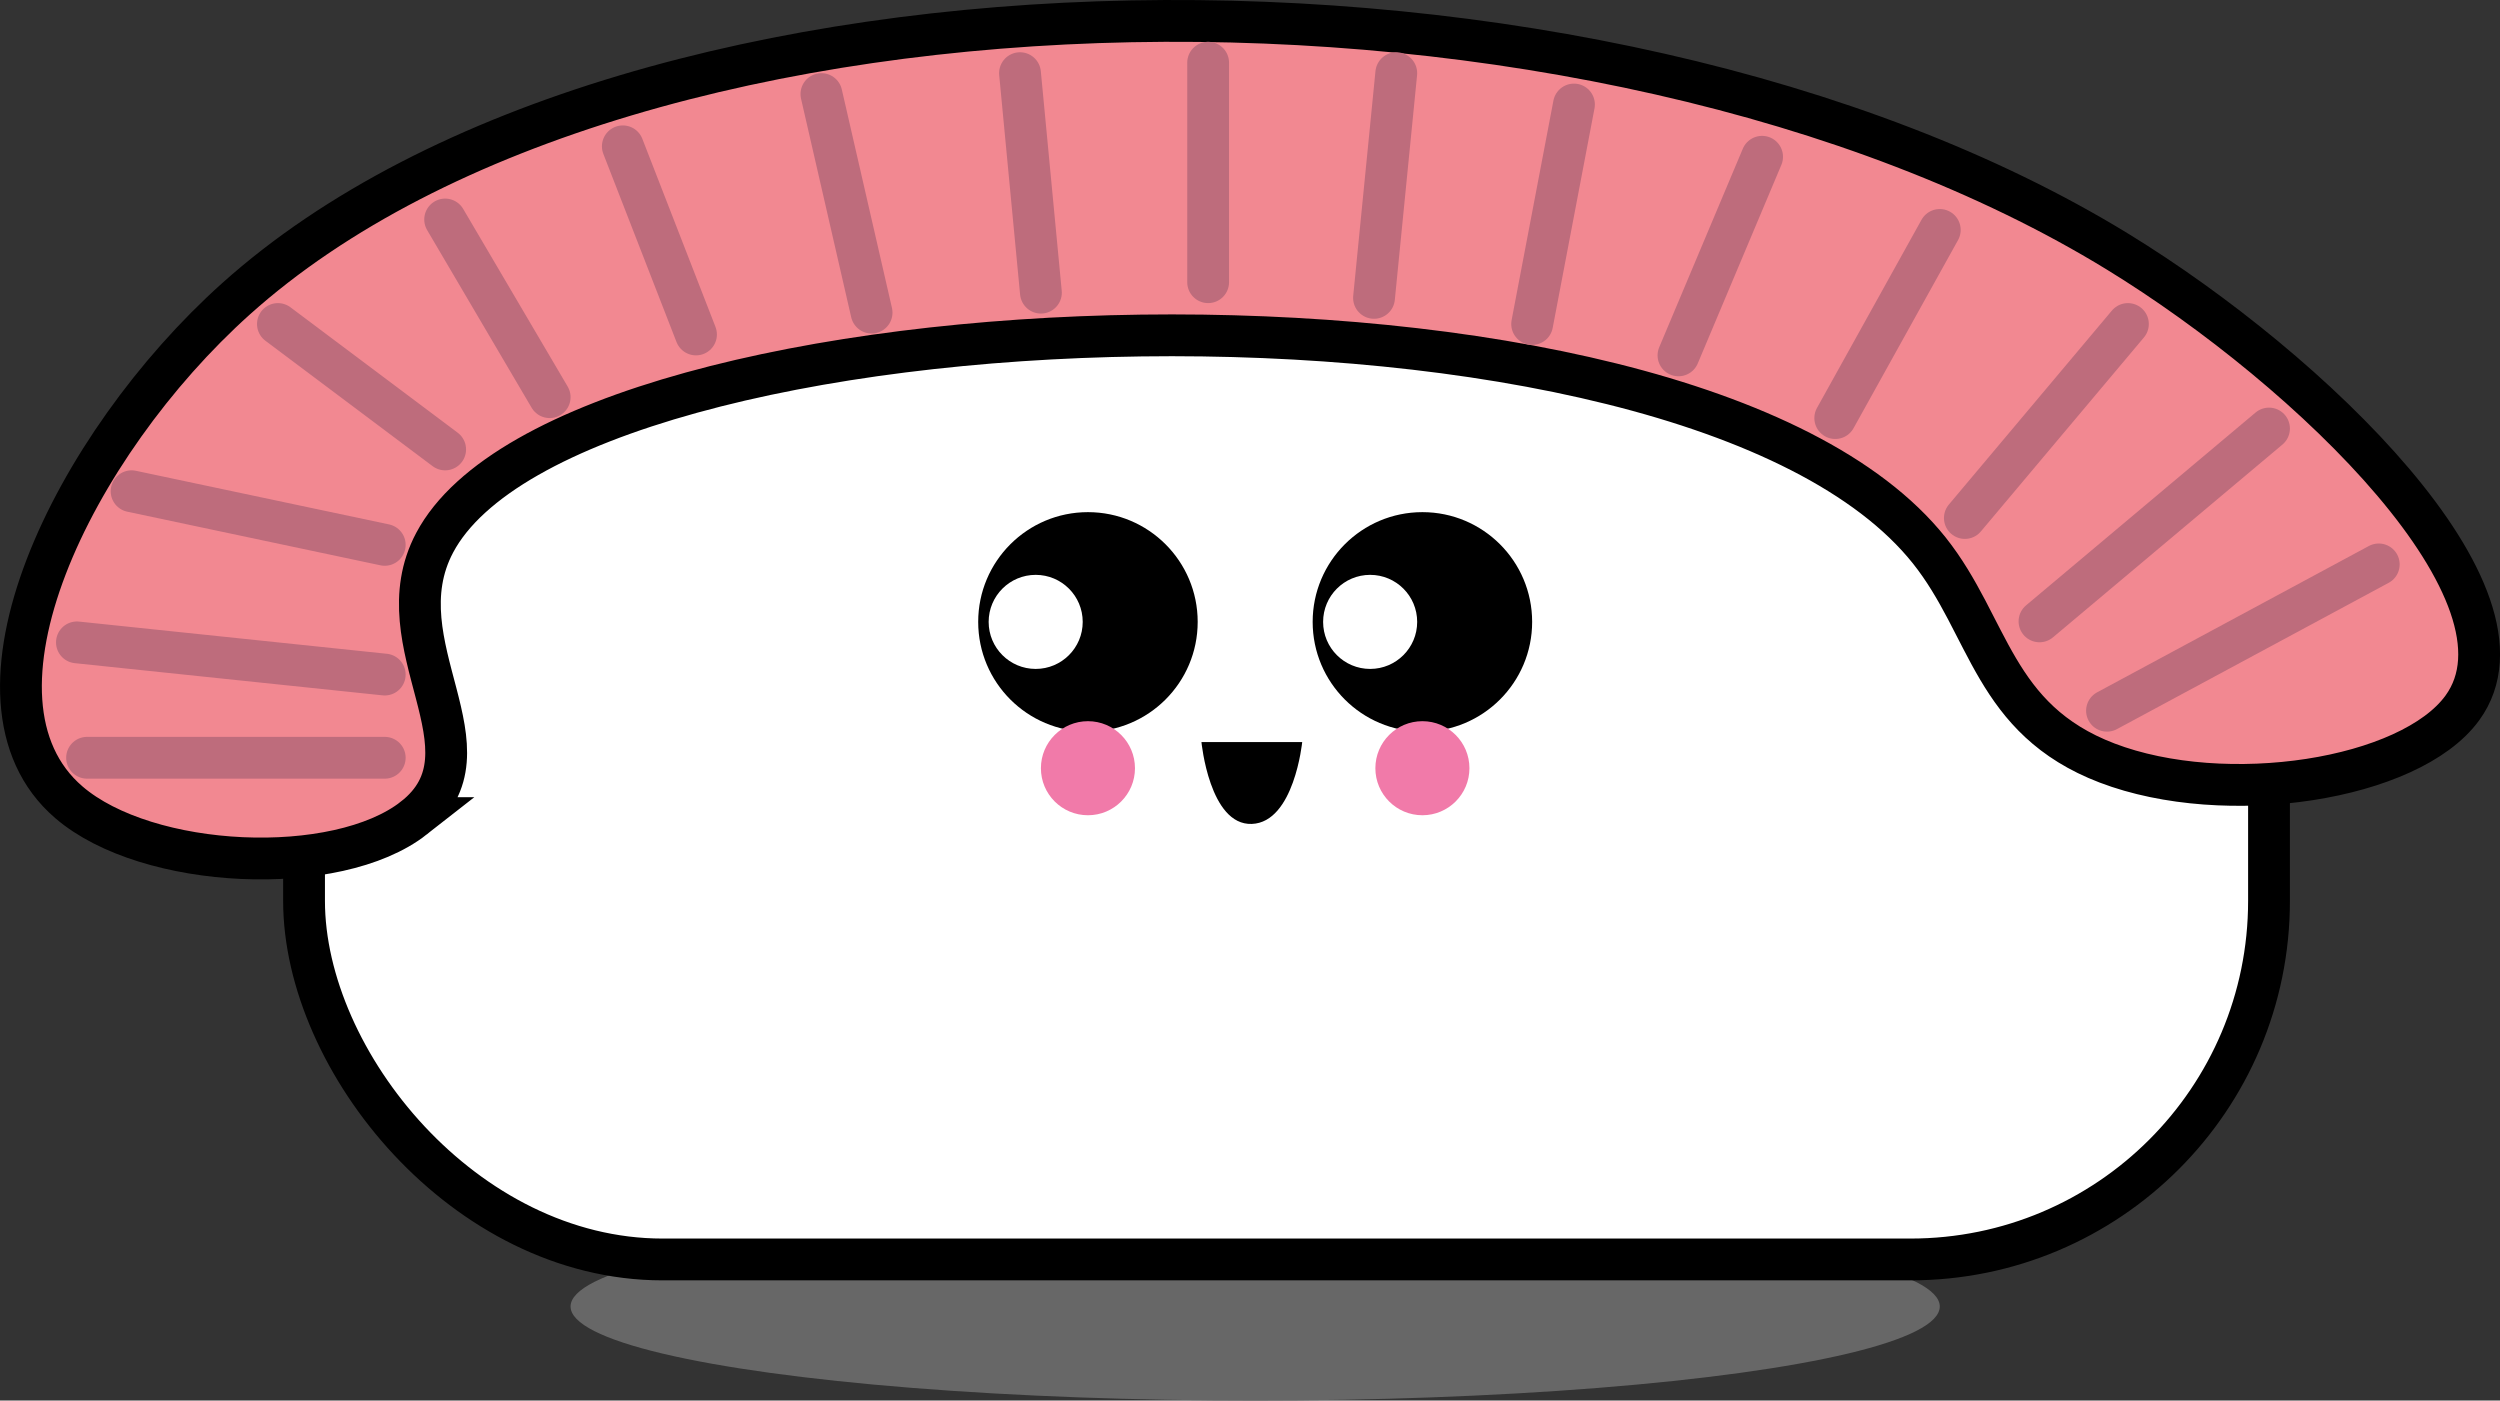 <?xml version="1.0" encoding="UTF-8"?><svg id="Layer_1" xmlns="http://www.w3.org/2000/svg" viewBox="0 0 239.19 134"><rect x="0" y="0" width="239.19" height="134" fill="#333333" stroke="none"/><defs><style>.cls-1{fill:#000;}.cls-1,.cls-2,.cls-3,.cls-4{stroke-width:0px;}.cls-2{fill:#676767;}.cls-5{fill:#f28891;}.cls-5,.cls-6,.cls-7{stroke-linecap:round;stroke-miterlimit:10;stroke-width:4px;}.cls-5,.cls-7{stroke:#000;}.cls-6{fill:none;stroke:#be6c7c;}.cls-7,.cls-3{fill:#fff;}.cls-4{fill:#f17aa9;}</style></defs><ellipse class="cls-2" cx="120.09" cy="125" rx="65.5" ry="9"/><rect class="cls-7" x="29.09" y="24.5" width="188" height="96" rx="34.3" ry="34.3"/><path class="cls-5" d="M39.59,78.27c-7.35,5.76-25.49,4.95-33-1.51-11.48-9.86.36-34.16,16-48.18C60.79-5.67,152.77-6.44,202.59,24.07c18.56,11.37,40.81,32.92,33,43.66-5.02,6.91-22.66,9.61-34,5.27-10.92-4.18-11.2-13.04-17-20.33-23.36-29.34-129.99-25.26-143-.75-5.22,9.83,6.27,19.87-2,26.35Z"/><line class="cls-6" x1="7.36" y1="61.46" x2="36.81" y2="64.54"/><line class="cls-6" x1="12.59" y1="47" x2="36.81" y2="52.13"/><line class="cls-6" x1="26.59" y1="31" x2="42.59" y2="43"/><line class="cls-6" x1="42.59" y1="21" x2="52.59" y2="38"/><line class="cls-6" x1="59.59" y1="14" x2="66.59" y2="32"/><line class="cls-6" x1="78.59" y1="9" x2="83.39" y2="29.91"/><line class="cls-6" x1="97.59" y1="7" x2="99.59" y2="28"/><line class="cls-6" x1="115.59" y1="6" x2="115.59" y2="27"/><line class="cls-6" x1="133.59" y1="7" x2="131.46" y2="28.5"/><line class="cls-6" x1="150.59" y1="10" x2="146.59" y2="31"/><line class="cls-6" x1="168.59" y1="15" x2="160.59" y2="34"/><line class="cls-6" x1="185.59" y1="22" x2="175.59" y2="40"/><line class="cls-6" x1="203.59" y1="31" x2="187.99" y2="49.56"/><line class="cls-6" x1="217.09" y1="41" x2="195.13" y2="59.45"/><line class="cls-6" x1="227.59" y1="54" x2="201.59" y2="68"/><line class="cls-6" x1="8.33" y1="72.5" x2="36.81" y2="72.5"/><circle class="cls-1" cx="136.09" cy="59.5" r="10.5"/><circle class="cls-1" cx="104.09" cy="59.5" r="10.5"/><circle class="cls-3" cx="99.09" cy="59.5" r="4.5"/><circle class="cls-3" cx="131.09" cy="59.5" r="4.5"/><path class="cls-1" d="M114.95,71h9.64s-.77,7.68-4.82,7.83-4.82-7.83-4.82-7.83Z"/><circle class="cls-4" cx="136.09" cy="73.5" r="4.5"/><circle class="cls-4" cx="104.09" cy="73.5" r="4.5"/></svg>